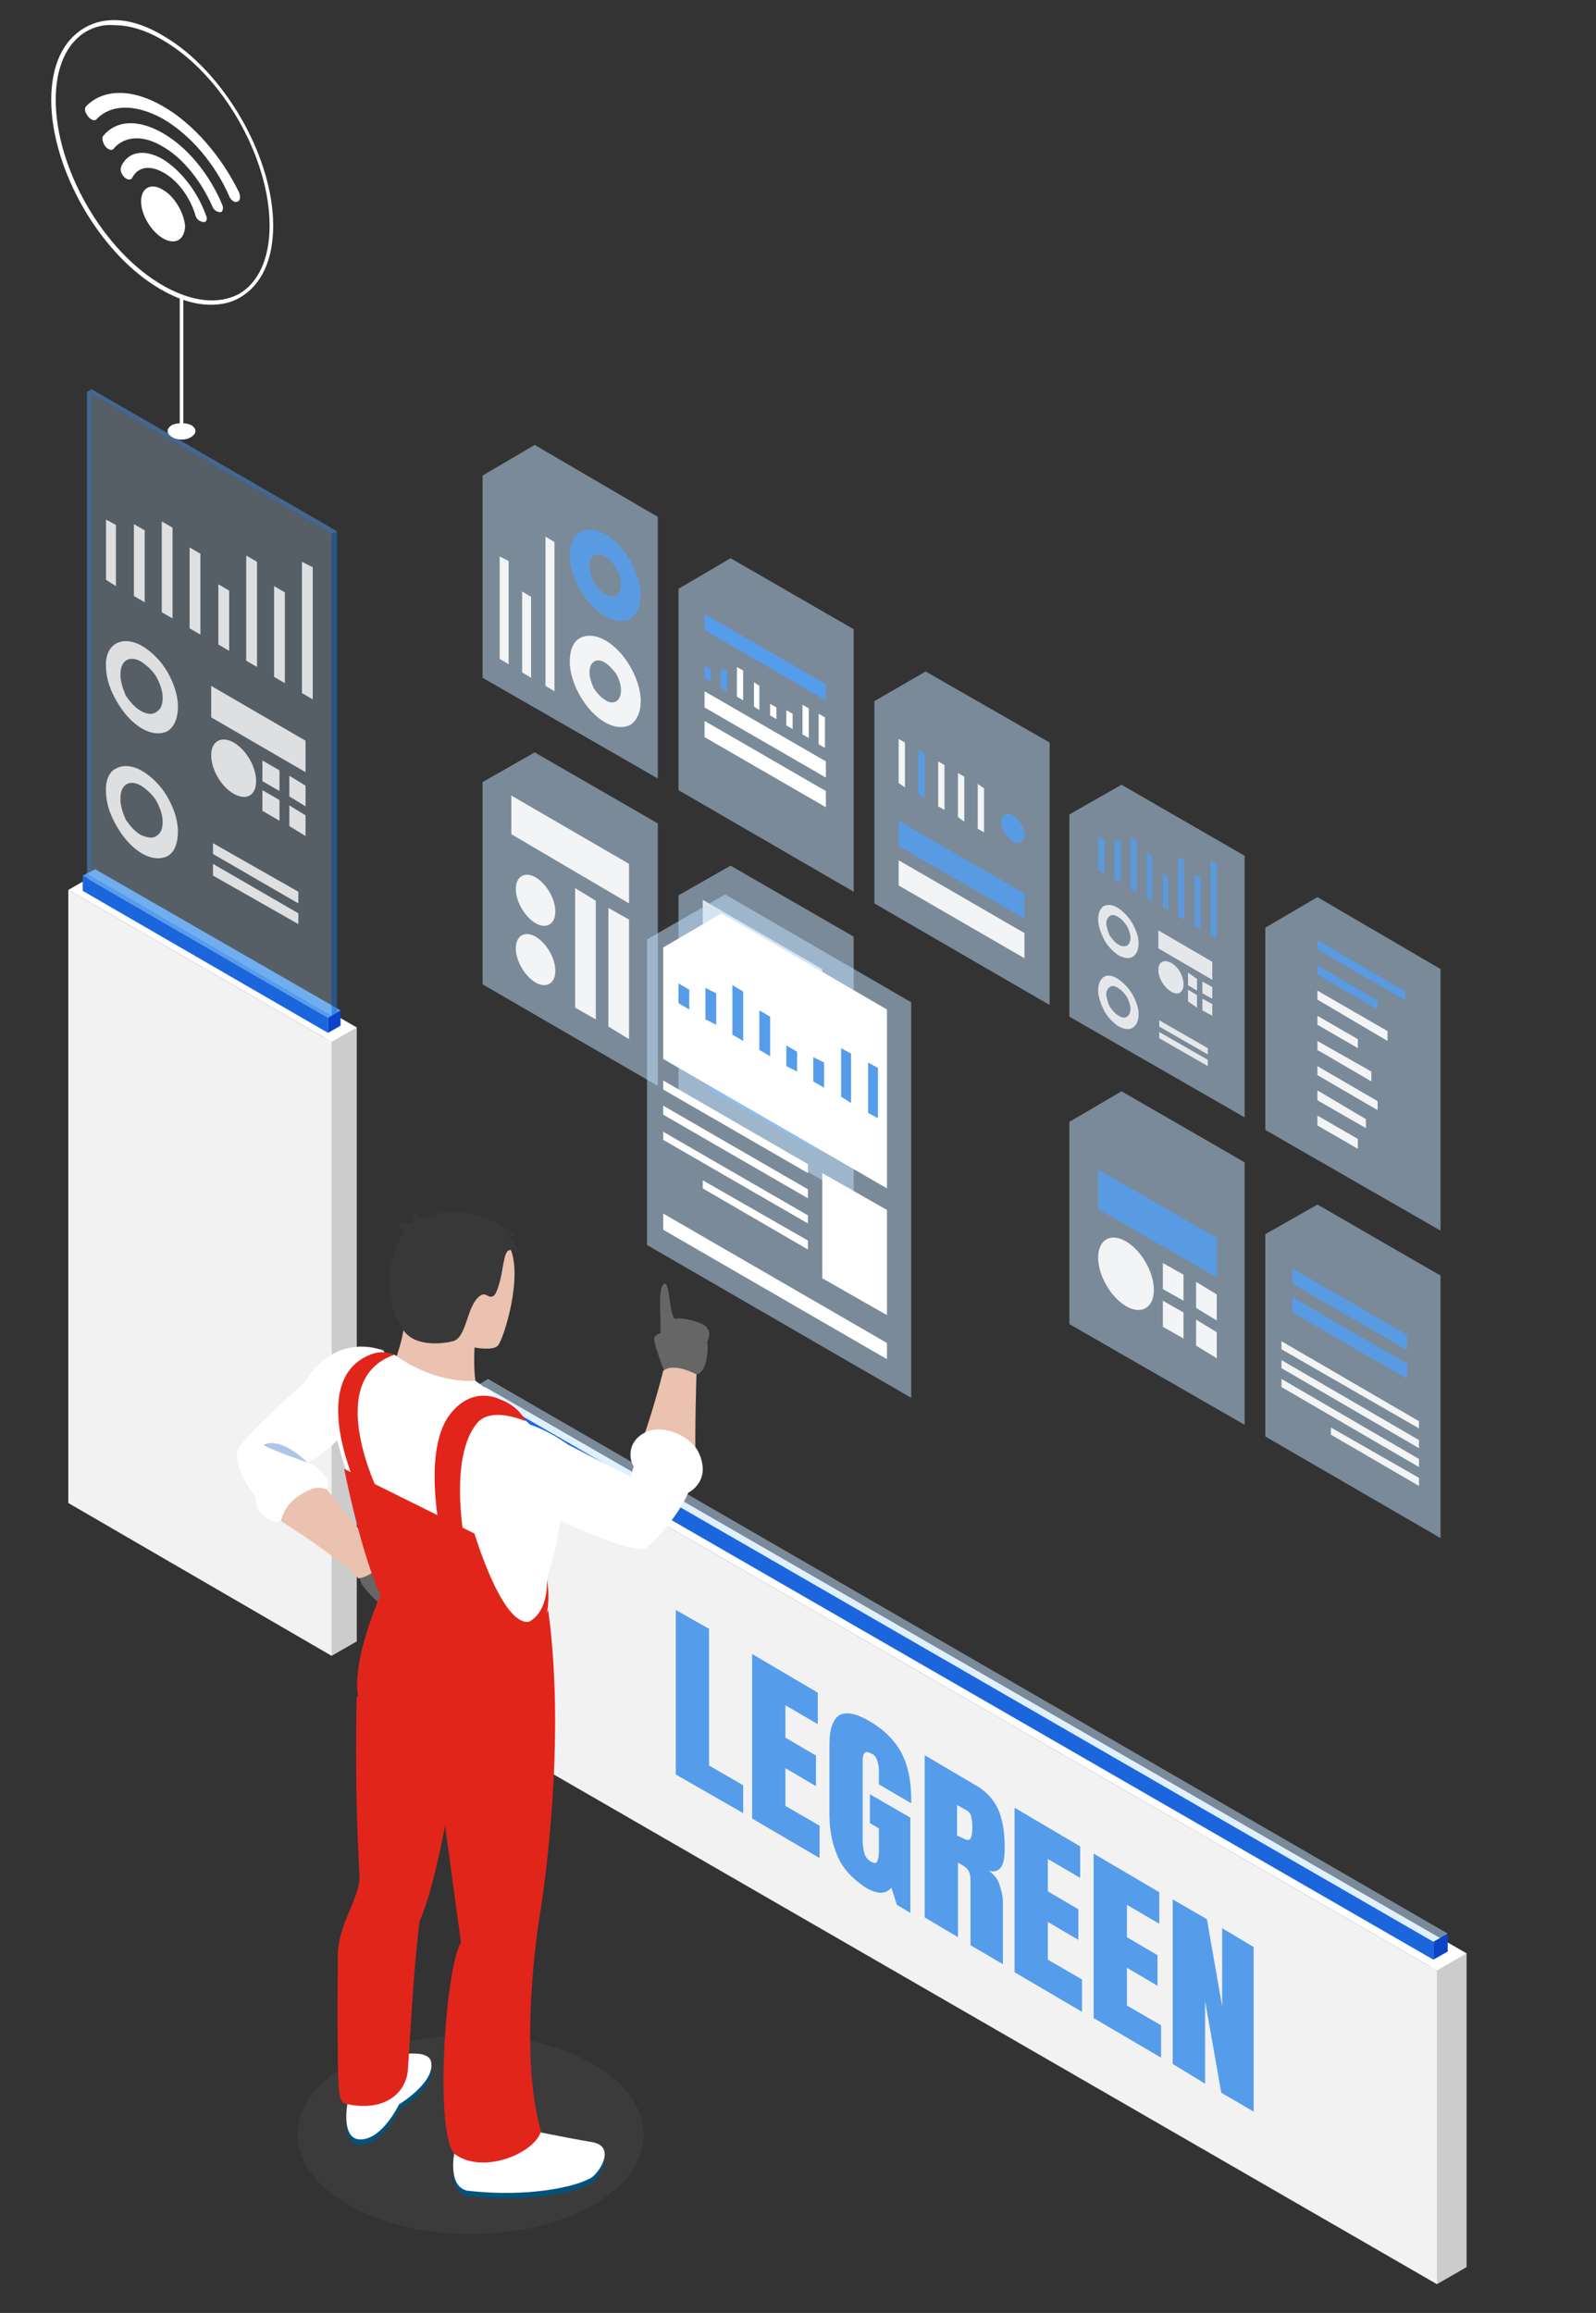 <?xml version="1.0" encoding="utf-8"?>
<!-- Generator: Adobe Illustrator 27.8.1, SVG Export Plug-In . SVG Version: 6.00 Build 0)  -->
<svg version="1.1" id="Layer_1" xmlns="http://www.w3.org/2000/svg" xmlns:xlink="http://www.w3.org/1999/xlink" x="0px" y="0px"
	 viewBox="0 0 177.6 257.3" style="enable-background:new 0 0 177.6 257.3;" xml:space="preserve">
<rect x="0" y="0" width="177.6" height="257.3" fill="#333333" stroke="none"/>
<style type="text/css">
	.st0{fill:#CCCCCC;}
	.st1{fill:#F2F2F2;}
	.st2{fill:#FFFFFF;}
	.st3{fill:#0D43C9;}
	.st4{fill:#1C66DD;}
	.st5{fill:#559CEB;}
	.st6{opacity:0.5;}
	.st7{fill:#1E76DB;}
	.st8{opacity:0.5;fill:#C2E2FF;}
	.st9{opacity:0.8;}
	.st10{opacity:0.9;}
	.st11{fill:#666666;}
	.st12{fill:#EBC1AF;}
	.st13{fill:#AFC5E8;}
	.st14{opacity:0.1;fill:#848484;}
	.st15{fill:#383838;}
	.st16{fill:#00537D;}
	.st17{fill:#E1251B;}
</style>
<g>
	<g>
		<g>
			<g>
				<g>
					<polygon class="st0" points="38.5,114.2 39.7,114.3 39.7,182.6 36.9,184.2 33.7,181.3 35.8,115.7 					"/>
					<polygon class="st1" points="36.9,184.2 7.6,167.2 7.6,99 36.9,115.9 					"/>
					<polygon class="st2" points="39.7,114.3 36.9,115.9 7.6,99 10.4,97.4 					"/>
				</g>
				<g>
					<polygon class="st3" points="37.9,114.1 36.5,114.9 36.5,113.2 37.9,112.4 					"/>
					<polygon class="st4" points="36.5,114.9 9.2,99.1 9.2,97.4 36.5,113.2 					"/>
					<polygon class="st5" points="37.9,112.4 36.5,113.2 9.2,97.4 10.6,96.7 					"/>
				</g>
			</g>
			<g class="st6">
				<polygon class="st7" points="37.5,112.6 36.9,113 36.9,59.4 37.5,59.1 				"/>
				<polygon class="st8" points="36.9,113 9.7,97.2 9.7,43.6 36.9,59.4 				"/>
				<polygon class="st5" points="10.2,96.9 9.7,97.2 9.7,43.6 10.2,43.3 				"/>
				<polygon class="st5" points="37.5,59.1 36.9,59.4 9.7,43.6 10.2,43.3 				"/>
			</g>
			<g class="st9">
				<path class="st2" d="M11.8,74.2c0,1.3,0.5,2.7,1.3,4c0.7,1.2,1.7,2.3,2.8,2.9c1.1,0.6,2.1,0.6,2.8,0.2c0.7-0.5,1.1-1.4,1.1-2.7
					c0-1.3-0.5-2.7-1.2-3.9c-0.7-1.2-1.8-2.3-2.9-2.9c-1.1-0.6-2.1-0.6-2.8-0.2C12.2,72,11.7,72.9,11.8,74.2z M13.4,75.1
					c0-0.8,0.2-1.3,0.6-1.6c0.4-0.3,1-0.3,1.7,0.1c0.6,0.4,1.3,1,1.7,1.7c0.4,0.7,0.7,1.6,0.7,2.3c0,0.8-0.2,1.3-0.7,1.6
					c-0.4,0.3-1,0.3-1.7-0.1c-0.7-0.4-1.2-1-1.7-1.7C13.7,76.7,13.4,75.8,13.4,75.1C13.4,75.1,13.4,75.1,13.4,75.1z"/>
				<path class="st2" d="M11.8,88.1c0,1.3,0.5,2.7,1.3,4c0.7,1.2,1.7,2.3,2.8,2.9c1.1,0.6,2.1,0.6,2.8,0.2c0.7-0.4,1.1-1.4,1.1-2.7
					c0-1.3-0.5-2.7-1.2-3.9c-0.7-1.2-1.8-2.3-2.9-2.9c-1.1-0.6-2.1-0.6-2.8-0.2C12.2,85.8,11.7,86.8,11.8,88.1z M13.4,88.9
					c0-0.8,0.2-1.3,0.6-1.6c0.4-0.3,1-0.3,1.7,0.1c0.6,0.4,1.3,1,1.7,1.7c0.4,0.7,0.7,1.6,0.7,2.3c0,0.8-0.2,1.3-0.7,1.6
					c-0.4,0.3-1,0.2-1.7-0.1c-0.7-0.4-1.2-1-1.7-1.7C13.7,90.5,13.4,89.7,13.4,88.9z"/>
				<polygon class="st2" points="33.2,102.8 23.7,97.4 23.7,96.1 33.2,101.6 				"/>
				<polygon class="st2" points="33.2,100.5 23.7,95 23.7,93.8 33.2,99.2 				"/>
				<polygon class="st2" points="34,85.9 23.5,79.8 23.5,76.3 34,82.4 				"/>
				<path class="st2" d="M26,82.6c1.4,0.8,2.5,2.7,2.5,4.3c0,1.6-1.1,2.2-2.5,1.4c-1.4-0.8-2.5-2.7-2.5-4.3
					C23.5,82.5,24.6,81.8,26,82.6z"/>
				<polygon class="st2" points="31.1,91.3 29.2,90.2 29.2,87.9 31.1,89 				"/>
				<polygon class="st2" points="31.1,88 29.2,86.9 29.2,84.6 31.1,85.7 				"/>
				<polygon class="st2" points="34,93 32.2,91.9 32.2,89.6 34,90.7 				"/>
				<polygon class="st2" points="34,89.7 32.2,88.6 32.2,86.3 34,87.4 				"/>
				<polygon class="st2" points="34.8,77.8 33.6,77.1 33.6,62.5 34.8,63.1 				"/>
				<polygon class="st2" points="31.7,76 30.5,75.3 30.5,65.2 31.7,65.9 				"/>
				<polygon class="st2" points="28.6,74.2 27.4,73.5 27.4,61.8 28.6,62.5 				"/>
				<polygon class="st2" points="25.5,72.4 24.3,71.7 24.3,65 25.5,65.7 				"/>
				<polygon class="st2" points="22.3,70.6 21.1,69.9 21.1,60.9 22.3,61.6 				"/>
				<polygon class="st2" points="19.2,68.8 18,68.1 18,58 19.2,58.7 				"/>
				<polygon class="st2" points="16.1,67 14.9,66.3 14.9,58.3 16.1,59 				"/>
				<polygon class="st2" points="12.9,65.2 11.8,64.5 11.8,57.8 12.9,58.4 				"/>
			</g>
		</g>
		<g>
			<g>
				<g>
					<g>
						<g>
							<path class="st2" d="M17.9,32.2C11.1,28.3,5.7,18.8,5.7,11.1c0-3.8,1.3-6.6,3.7-8c2.4-1.4,5.5-1.1,8.8,0.9
								c6.7,3.9,12.2,13.4,12.2,21.1c0,3.8-1.3,6.6-3.7,8c-1,0.6-2.1,0.8-3.3,0.8C21.7,33.9,19.8,33.3,17.9,32.2z M9.6,3.5
								c-2.2,1.3-3.4,4-3.4,7.6c0,7.6,5.3,16.9,12,20.7c3.2,1.8,6.1,2.1,8.4,0.9c2.2-1.3,3.4-4,3.4-7.6c0-7.6-5.3-16.9-12-20.7
								c-1.9-1.1-3.7-1.6-5.3-1.6C11.5,2.7,10.5,3,9.6,3.5z"/>
						</g>
					</g>
				</g>
				<path class="st2" d="M19.1,47.3c-0.6,0.4-0.6,0.9,0,1.3c0.6,0.4,1.6,0.4,2.2,0c0.6-0.4,0.6-0.9,0-1.3C20.7,47,19.7,47,19.1,47.3
					z"/>
			</g>
			<g>
				<g>
					<path class="st2" d="M18.1,21.1c-1.3-0.8-2.4-0.2-2.4,1.3c0,1.5,1.1,3.3,2.4,4.1c1.4,0.8,2.4,0.2,2.5-1.3
						C20.5,23.7,19.4,21.8,18.1,21.1L18.1,21.1z"/>
				</g>
				<g>
					<path class="st2" d="M18.1,14.8c-2.8-1.6-5.2-1.4-6.6,0.3c-0.2,0.2-0.1,0.6,0.1,1c0.1,0.2,0.3,0.4,0.5,0.5
						c0.2,0.1,0.4,0.1,0.5,0c1.1-1.4,3.2-1.7,5.5-0.3c2.3,1.3,4.3,3.9,5.5,6.6c0.1,0.3,0.3,0.5,0.5,0.6c0.2,0.1,0.3,0.1,0.5,0.1
						c0.2-0.1,0.3-0.5,0.1-0.9C23.3,19.4,20.9,16.4,18.1,14.8z"/>
				</g>
				<g>
					<path class="st2" d="M18.1,11.8c-3.5-2-6.6-1.9-8.5,0c-0.2,0.2-0.2,0.6,0.1,1c0.1,0.2,0.3,0.4,0.5,0.5c0.2,0.1,0.4,0.1,0.5,0
						c1.6-1.7,4.3-1.8,7.4-0.1c3.1,1.8,5.8,5,7.4,8.6c0.1,0.3,0.3,0.5,0.5,0.6c0.2,0.1,0.3,0.1,0.5,0c0.2-0.1,0.3-0.5,0.1-1
						C24.7,17.5,21.6,13.8,18.1,11.8z"/>
				</g>
				<g>
					<path class="st2" d="M18.1,17.7c-2.1-1.2-3.9-0.8-4.6,0.8c-0.1,0.2-0.1,0.6,0.1,0.9c0.1,0.2,0.3,0.4,0.5,0.5
						c0.2,0.1,0.5,0.1,0.6-0.1c0.6-1.2,1.9-1.5,3.5-0.6c1.6,0.9,2.9,2.7,3.5,4.6c0.1,0.4,0.3,0.7,0.6,0.8c0.2,0.1,0.3,0.1,0.5,0.1
						c0.2-0.1,0.3-0.4,0.1-0.8C22,21.4,20.2,19,18.1,17.7L18.1,17.7z"/>
				</g>
			</g>
			<g>
				<path class="st2" d="M20.2,48.2c0.1,0,0.2-0.1,0.2-0.2l0-14.9c0-0.1-0.1-0.2-0.2-0.2c-0.1,0-0.2,0.1-0.2,0.2l0,14.9
					C19.9,48.1,20,48.2,20.2,48.2z"/>
			</g>
		</g>
		<g>
			<g>
				<g>
					<g>
						<g>
							<polygon class="st0" points="161.8,217.2 163.2,217.3 163.2,252.2 159.9,254.1 133.7,220.7 158.6,219 							"/>
							<polygon class="st1" points="159.9,254.1 50.7,191.1 50.7,156.2 159.9,219.2 							"/>
							<polygon class="st2" points="163.2,217.3 159.9,219.2 50.7,156.2 54,154.3 							"/>
						</g>
						<g>
							<polygon class="st3" points="161.1,217.1 159.5,218 159.5,216 161.1,215.1 							"/>
							<polygon class="st4" points="159.5,218 52.7,156.4 52.7,154.4 159.5,216 							"/>
							<polygon class="st8" points="161.1,215.1 159.5,216 52.7,154.4 54.3,153.4 							"/>
						</g>
					</g>
				</g>
				<g>
					<g>
						<polygon class="st8" points="95,70 95,99.2 75.5,87.9 75.5,65.5 81.3,62.1 						"/>
						<g>
							<polygon class="st2" points="91.9,89.8 78.4,82 78.4,80.2 91.9,88 							"/>
							<polygon class="st2" points="91.9,86.5 78.4,78.7 78.4,76.9 91.9,84.7 							"/>
							<polygon class="st5" points="91.9,77.9 78.4,70.1 78.4,68.3 91.9,76.1 							"/>
							<polygon class="st2" points="91.8,83.2 91.1,82.8 91.1,79.4 91.8,79.8 							"/>
							<polygon class="st2" points="90,82.1 89.3,81.7 89.3,78.4 90,78.8 							"/>
							<polygon class="st2" points="88.2,81.1 87.5,80.7 87.5,79 88.2,79.4 							"/>
							<polygon class="st2" points="86.4,80 85.7,79.6 85.7,78.3 86.4,78.7 							"/>
							<polygon class="st2" points="84.5,79 83.9,78.6 83.9,75.9 84.5,76.3 							"/>
							<polygon class="st2" points="82.7,77.9 82,77.5 82,74.2 82.7,74.6 							"/>
							<polygon class="st5" points="80.9,76.9 80.2,76.5 80.2,74.3 80.9,74.7 							"/>
							<polygon class="st5" points="79.1,75.8 78.4,75.4 78.4,74.1 79.1,74.4 							"/>
						</g>
					</g>
					<g>
						<polygon class="st8" points="73.2,91.6 73.2,120.8 53.7,109.5 53.7,87 59.5,83.7 						"/>
						<g class="st10">
							<polygon class="st2" points="70,100.5 56.9,92.8 56.9,88.5 70,96.1 							"/>
							<path class="st2" d="M59.6,97.6c1.2,0.7,2.2,2.4,2.2,3.8c0,1.4-1,2-2.2,1.3c-1.2-0.7-2.2-2.4-2.2-3.8
								C57.4,97.5,58.4,96.9,59.6,97.6z"/>
							<path class="st2" d="M59.6,104.2c1.2,0.7,2.2,2.4,2.2,3.8c0,1.4-1,2-2.2,1.3c-1.2-0.7-2.2-2.4-2.2-3.8
								C57.4,104.1,58.4,103.5,59.6,104.2z"/>
							<polygon class="st2" points="66.3,113.4 64,112.1 64,98.8 66.3,100.2 							"/>
							<polygon class="st2" points="70,115.6 67.7,114.2 67.7,101 70,102.3 							"/>
						</g>
					</g>
					<g>
						<polygon class="st8" points="95,104.2 95,133.3 75.5,122.1 75.5,99.6 81.3,96.3 						"/>
						<g class="st9">
							<g>
								<polygon class="st5" points="90.9,128 78.8,121.1 78.8,119.4 90.9,126.4 								"/>
								<polygon class="st5" points="90.9,125.1 78.8,118.1 78.8,116.5 90.9,123.4 								"/>
								<polygon class="st2" points="91.5,112.2 78.2,104.5 78.2,100.1 91.5,107.8 								"/>
								<path class="st2" d="M81.3,108.1c1.7,1,3.1,3.4,3.1,5.4c0,2-1.4,2.8-3.1,1.8c-1.7-1-3.1-3.4-3.1-5.4
									C78.2,108,79.6,107.1,81.3,108.1z"/>
								<polygon class="st2" points="87.8,119.1 85.4,117.7 85.4,114.8 87.8,116.2 								"/>
								<polygon class="st2" points="87.8,114.9 85.4,113.5 85.4,110.6 87.8,112 								"/>
								<polygon class="st2" points="91.5,121.3 89.2,119.9 89.2,117 91.5,118.3 								"/>
								<polygon class="st2" points="91.5,117.1 89.2,115.7 89.2,112.8 91.5,114.1 								"/>
							</g>
						</g>
					</g>
					<g>
						<polygon class="st8" points="138.5,95.2 138.5,124.3 119,113.1 119,90.6 124.8,87.3 						"/>
						<g class="st9">
							<g>
								<path class="st2" d="M122.8,100.8c-0.4,0.3-0.6,0.8-0.6,1.5c0,0,0,0,0,0c0,0.7,0.3,1.5,0.7,2.3c0.4,0.7,1,1.3,1.6,1.7
									c0.6,0.3,1.2,0.4,1.6,0.1c0.4-0.3,0.6-0.8,0.6-1.5c0-0.7-0.3-1.5-0.7-2.2c-0.4-0.7-1-1.3-1.6-1.7
									C123.8,100.6,123.2,100.6,122.8,100.8z M123.1,102.8c0-0.4,0.1-0.7,0.4-0.9c0.2-0.2,0.6-0.1,0.9,0.1c0.4,0.2,0.7,0.6,1,1
									c0.2,0.4,0.4,0.9,0.4,1.3c0,0.4-0.1,0.7-0.4,0.9c-0.2,0.1-0.6,0.1-0.9-0.1c-0.4-0.2-0.7-0.6-1-1
									C123.3,103.7,123.2,103.3,123.1,102.8z"/>
								<path class="st2" d="M122.8,108.7c-0.4,0.3-0.6,0.8-0.6,1.5c0,0.7,0.3,1.5,0.7,2.3c0.4,0.7,1,1.3,1.6,1.7
									c0.6,0.3,1.2,0.4,1.6,0.1c0.4-0.3,0.6-0.8,0.6-1.5c0-0.7-0.3-1.5-0.7-2.2c-0.4-0.7-1-1.3-1.6-1.7
									C123.8,108.5,123.2,108.4,122.8,108.7z M123.1,110.7c0-0.4,0.1-0.7,0.4-0.9c0.2-0.2,0.6-0.1,0.9,0.1c0.4,0.2,0.7,0.6,1,1
									c0.2,0.4,0.4,0.9,0.4,1.3c0,0.4-0.1,0.7-0.4,0.9c-0.2,0.2-0.6,0.1-0.9-0.1c-0.4-0.2-0.7-0.6-1-1
									C123.3,111.6,123.2,111.2,123.1,110.7z"/>
								<polygon class="st2" points="134.4,118.6 129,115.5 129,114.8 134.4,117.9 								"/>
								<polygon class="st2" points="134.4,117.3 129,114.2 129,113.5 134.4,116.6 								"/>
								<polygon class="st2" points="134.9,109 128.9,105.5 128.9,103.5 134.9,107 								"/>
								<path class="st2" d="M130.3,107.1c0.8,0.4,1.4,1.5,1.4,2.4c0,0.9-0.6,1.3-1.4,0.8c-0.8-0.5-1.4-1.5-1.4-2.4
									S129.5,106.7,130.3,107.1z"/>
								<polygon class="st2" points="133.2,112.1 132.2,111.4 132.2,110.1 133.2,110.7 								"/>
								<polygon class="st2" points="133.2,110.2 132.2,109.6 132.2,108.2 133.2,108.9 								"/>
								<polygon class="st2" points="134.9,113 133.8,112.4 133.8,111.1 134.9,111.7 								"/>
								<polygon class="st2" points="134.9,111.1 133.8,110.5 133.8,109.2 134.9,109.8 								"/>
							</g>
							<g>
								<polygon class="st5" points="135.4,104.4 134.7,104 134.7,95.7 135.4,96 								"/>
								<polygon class="st5" points="133.6,103.4 132.9,103 132.9,97.2 133.6,97.6 								"/>
								<polygon class="st5" points="131.8,102.3 131.1,102 131.1,95.3 131.8,95.7 								"/>
								<polygon class="st5" points="130,101.3 129.4,100.9 129.4,97.1 130,97.5 								"/>
								<polygon class="st5" points="128.2,100.3 127.6,99.9 127.6,94.8 128.2,95.2 								"/>
								<polygon class="st5" points="126.5,99.3 125.8,98.9 125.8,93.1 126.5,93.5 								"/>
								<polygon class="st5" points="124.7,98.2 124,97.8 124,93.3 124.7,93.7 								"/>
								<polygon class="st5" points="122.9,97.2 122.2,96.8 122.2,93 122.9,93.4 								"/>
							</g>
						</g>
					</g>
					<g>
						<polygon class="st8" points="160.3,107.8 160.3,136.9 140.8,125.7 140.8,103.2 146.6,99.8 						"/>
						<g class="st10">
							<polygon class="st5" points="156.4,111.3 146.6,105.6 146.6,104.6 156.4,110.3 							"/>
							<polygon class="st5" points="153.3,112.3 146.6,108.4 146.6,107.4 153.3,111.3 							"/>
							<polygon class="st2" points="154.4,115.8 146.6,111.2 146.6,110.2 154.4,114.7 							"/>
							<polygon class="st2" points="151.1,116.6 146.6,114 146.6,113 151.1,115.6 							"/>
							<polygon class="st2" points="152.6,120.3 146.6,116.8 146.6,115.8 152.6,119.2 							"/>
							<polygon class="st2" points="153.3,123.5 146.6,119.6 146.6,118.6 153.3,122.5 							"/>
							<polygon class="st2" points="152,125.5 146.6,122.4 146.6,121.3 152,124.5 							"/>
							<polygon class="st2" points="151.1,127.8 146.6,125.2 146.6,124.1 151.1,126.7 							"/>
						</g>
					</g>
					<g>
						<polygon class="st8" points="160.3,141.9 160.3,171.1 140.8,159.8 140.8,137.3 146.6,134 						"/>
						<g class="st10">
							<polygon class="st5" points="156.6,153.4 143.8,146 143.8,144.3 156.6,151.7 							"/>
							<polygon class="st5" points="156.6,150.2 143.8,142.8 143.8,141.1 156.6,148.5 							"/>
							<polygon class="st2" points="157.9,158.9 142.6,150.1 142.6,149.2 157.9,158.1 							"/>
							<polygon class="st2" points="157.9,161.1 142.6,152.2 142.6,151.3 157.9,160.2 							"/>
							<polygon class="st2" points="157.9,163.2 142.6,154.3 142.6,153.4 157.9,162.3 							"/>
							<polygon class="st2" points="157.9,165.3 148.1,159.6 148.1,158.8 157.9,164.4 							"/>
						</g>
					</g>
					<g>
						<polygon class="st8" points="138.5,129.3 138.5,158.5 119,147.3 119,124.8 124.8,121.4 						"/>
						<g class="st10">
							<polygon class="st5" points="135.4,142.1 122.2,134.5 122.2,130.1 135.4,137.7 							"/>
							<path class="st2" d="M125.3,138.1c1.7,1,3.1,3.4,3.1,5.4c0,2-1.4,2.8-3.1,1.8c-1.7-1-3.1-3.4-3.1-5.4
								C122.2,137.9,123.6,137.1,125.3,138.1z"/>
							<polygon class="st2" points="131.7,148.9 129.4,147.6 129.4,144.7 131.7,146 							"/>
							<polygon class="st2" points="131.7,144.7 129.4,143.4 129.4,140.5 131.7,141.8 							"/>
							<polygon class="st2" points="135.4,151.1 133.1,149.7 133.1,146.8 135.4,148.2 							"/>
							<polygon class="st2" points="135.4,146.9 133.1,145.5 133.1,142.6 135.4,144 							"/>
						</g>
					</g>
					<g>
						<polygon class="st8" points="73.2,57.5 73.2,86.6 53.7,75.4 53.7,52.9 59.5,49.5 						"/>
						<g class="st10">
							<path class="st5" d="M63.4,61.8C63.4,61.8,63.4,61.8,63.4,61.8c0,1.3,0.5,2.7,1.2,3.9c0.7,1.2,1.7,2.3,2.8,2.9
								c1.1,0.6,2.1,0.6,2.8,0.2c0.7-0.5,1.1-1.4,1.1-2.6c0-1.3-0.5-2.7-1.2-3.9c-0.7-1.2-1.7-2.3-2.8-2.9c-1.1-0.6-2.1-0.6-2.8-0.2
								C63.8,59.6,63.4,60.5,63.4,61.8z M65.6,63c0-0.6,0.2-1,0.5-1.2c0.3-0.2,0.7-0.2,1.2,0.1v0c0.5,0.3,0.9,0.7,1.3,1.3
								c0.3,0.6,0.5,1.2,0.5,1.8c0,0.6-0.2,1-0.5,1.2c-0.3,0.2-0.8,0.2-1.2-0.1c-0.5-0.3-0.9-0.7-1.3-1.3
								C65.8,64.2,65.6,63.6,65.6,63z"/>
							<path class="st2" d="M63.4,73.6C63.4,73.6,63.4,73.6,63.4,73.6c0,1.3,0.5,2.7,1.2,3.9c0.7,1.2,1.7,2.3,2.8,2.9
								c1.1,0.6,2.1,0.6,2.8,0.2c0.7-0.5,1.1-1.4,1.1-2.6c0-1.3-0.5-2.7-1.2-3.9c-0.7-1.2-1.7-2.3-2.8-2.9c-1.1-0.6-2.1-0.6-2.8-0.2
								C63.8,71.4,63.4,72.3,63.4,73.6z M65.6,74.8c0-0.6,0.2-1,0.5-1.2c0.3-0.2,0.7-0.2,1.2,0.1v0c0.5,0.3,0.9,0.8,1.3,1.3
								c0.3,0.6,0.5,1.2,0.5,1.8c0,0.6-0.2,1-0.5,1.2c-0.3,0.2-0.8,0.2-1.2-0.1c-0.5-0.3-0.9-0.7-1.3-1.3
								C65.8,76,65.6,75.3,65.6,74.8z"/>
							<polygon class="st2" points="61.7,76.9 60.7,76.3 60.7,59.7 61.7,60.3 							"/>
							<polygon class="st2" points="59.1,75.4 58.1,74.8 58.1,65.8 59.1,66.4 							"/>
							<polygon class="st2" points="56.6,73.9 55.6,73.3 55.6,61.9 56.6,62.4 							"/>
						</g>
					</g>
					<g>
						<polygon class="st8" points="116.8,82.6 116.8,111.8 97.3,100.5 97.3,78 103,74.7 						"/>
						<g class="st10">
							<path class="st5" d="M112.7,90.7c0.7,0.4,1.3,1.4,1.3,2.2c0,0.8-0.6,1.1-1.3,0.7c-0.7-0.4-1.3-1.4-1.3-2.2
								C111.5,90.6,112,90.3,112.7,90.7z"/>
							<polygon class="st2" points="109.5,92.6 108.8,92.2 108.8,87.2 109.5,87.7 							"/>
							<polygon class="st2" points="107.3,91.4 106.6,90.9 106.6,86 107.3,86.4 							"/>
							<polygon class="st2" points="105.1,90.1 104.4,89.7 104.4,84.7 105.1,85.1 							"/>
							<polygon class="st5" points="102.9,88.8 102.2,88.4 102.2,83.4 102.9,83.9 							"/>
							<polygon class="st2" points="100.7,87.6 100,87.1 100,82.2 100.7,82.6 							"/>
							<polygon class="st2" points="114,106.6 100,98.5 100,95.7 114,103.8 							"/>
							<polygon class="st5" points="114,102.2 100,94.1 100,91.3 114,99.4 							"/>
						</g>
					</g>
				</g>
				<polygon class="st8" points="101.4,111.5 101.4,155.5 72,138.5 72,104.5 80.7,99.5 				"/>
				<polygon class="st2" points="98.7,151.2 73.8,136.8 73.8,135 98.7,149.4 				"/>
				<g>
					<polygon class="st2" points="89.9,130.5 73.8,121.2 73.8,120.2 89.9,129.5 					"/>
					<polygon class="st2" points="89.9,133.3 73.8,124 73.8,123 89.9,132.3 					"/>
					<polygon class="st2" points="89.9,136.1 73.8,126.8 73.8,125.9 89.9,135.2 					"/>
					<polygon class="st2" points="89.9,139 78.2,132.2 78.2,131.3 89.9,138 					"/>
					<polygon class="st2" points="98.7,146.3 91.5,142.2 91.5,130.5 98.7,134.6 					"/>
					<polygon class="st2" points="98.7,112.3 98.7,132.2 73.8,117.8 73.8,105.4 80.3,101.6 					"/>
				</g>
				<g>
					<path class="st5" d="M75.2,197.4v-18.3l3.7,2.1v15.2l3.8,2.2v3.1L75.2,197.4z"/>
					<path class="st5" d="M83.7,202.3v-18.3l7.3,4.3v3.5l-3.6-2.1v3.6l3.4,2v3.4l-3.4-2v4.2l3.8,2.2v3.6L83.7,202.3z"/>
					<path class="st5" d="M93.3,206.7c-0.6-1.3-1-2.9-1-4.8V194c0-1.7,0.4-2.7,1.1-3.2c0.8-0.4,1.9-0.2,3.4,0.7
						c1.2,0.7,2.1,1.5,2.8,2.4c0.7,0.9,1.1,1.8,1.4,2.9c0.3,1.1,0.4,2.3,0.4,3.8l-3.6-2.1v-1.6c0-0.4-0.1-0.8-0.2-1.1
						c-0.1-0.3-0.3-0.6-0.6-0.7c-0.7-0.4-1-0.2-1,0.8v8.9c0,0.6,0.1,1,0.2,1.4c0.1,0.4,0.4,0.7,0.7,0.9c0.4,0.2,0.6,0.2,0.7,0
						c0.1-0.2,0.2-0.6,0.2-1.1v-2.6l-1-0.6v-3.2l4.5,2.6v10.6l-1.5-0.9l-0.6-1.9c-0.7,0.8-1.7,0.7-3-0.1
						C94.9,209,93.9,208,93.3,206.7z"/>
					<path class="st5" d="M102.8,195.2l5.6,3.3c0.9,0.5,1.6,1.1,2.1,1.8c0.5,0.7,0.8,1.4,1,2.3c0.2,0.8,0.3,1.8,0.3,2.9
						c0,1-0.1,1.8-0.4,2.2c-0.3,0.4-0.7,0.6-1.4,0.4c0.6,0.4,1,0.9,1.2,1.5s0.4,1.3,0.4,2l0,6.9l-3.6-2.1v-7.2
						c0-0.5-0.1-0.9-0.3-1.2c-0.2-0.3-0.6-0.5-1.1-0.8v8.3l-3.7-2.2V195.2z M107.4,204.6c0.5,0.3,0.8-0.1,0.8-1.2
						c0-0.5,0-0.9-0.1-1.1c0-0.3-0.1-0.5-0.2-0.6c-0.1-0.2-0.3-0.3-0.5-0.4l-0.9-0.5v3.4L107.4,204.6z"/>
					<path class="st5" d="M112.9,219.4v-18.3l7.3,4.3v3.5l-3.6-2.1v3.6l3.4,2v3.4l-3.4-2v4.2l3.8,2.2v3.6L112.9,219.4z"/>
					<path class="st5" d="M121.7,224.5v-18.3l7.3,4.3v3.5l-3.6-2.1v3.6l3.4,2v3.4l-3.4-2v4.2l3.8,2.2v3.6L121.7,224.5z"/>
					<path class="st5" d="M130.5,229.6v-18.3l3.8,2.2l1.7,9.7v-8.7l3.5,2.1v18.3l-3.6-2.1l-1.8-10.2v9.2L130.5,229.6z"/>
				</g>
			</g>
			<g>
				<polygon class="st5" points="97.7,124.4 96.6,123.8 96.6,118.2 97.7,118.8 				"/>
				<polygon class="st5" points="94.7,122.7 93.6,122 93.6,116.6 94.7,117.2 				"/>
				<polygon class="st5" points="91.7,121 90.5,120.3 90.5,117.6 91.7,118.2 				"/>
				<polygon class="st5" points="88.7,119.2 87.5,118.6 87.5,116.3 88.7,117 				"/>
				<polygon class="st5" points="85.7,117.5 84.5,116.8 84.5,112.4 85.7,113.1 				"/>
				<polygon class="st5" points="82.7,115.8 81.5,115.1 81.5,109.6 82.7,110.3 				"/>
				<polygon class="st5" points="79.7,114 78.5,113.4 78.5,109.9 79.7,110.5 				"/>
				<polygon class="st5" points="76.7,112.3 75.5,111.6 75.5,109.4 76.7,110.1 				"/>
			</g>
		</g>
	</g>
</g>
<g>
	<path class="st11" d="M42,173.3h0.8l1.1,1.6l-0.1,2.9c0,0-1.2,0.6-1.3,0.7c-0.2,0.1-2.4-2.1-2.4-2.7C39.9,175.1,42,173.3,42,173.3z
		"/>
	<path class="st12" d="M33.5,164l1.7,0.5l1,1c0,0,5.4,6.8,6.1,7.3c0.2,1.3-0.6,2.4-2.4,2.8c-2.1-2.3-9.1-6.7-9.1-6.7l-0.5-1.7
		l1.5-2.6L33.5,164z"/>
	<path class="st2" d="M33.9,153.8c0,0,2.8-5.5,8.7-3.6c1.2,0.6-3.7,8.6-3.7,8.6s-2.5,2.9-4.5,3.8c-1.5,0.6-5.1,4.9-5.1,4.9
		s-3.2-3.3-2.9-6C26.7,160.1,33.9,153.8,33.9,153.8z"/>
	<path class="st2" d="M30.6,163.7c1.8-1.3,3.7-1.4,4.7-0.4c1.1,0.9,1.5,1.9,1,2.3c-0.3,0.2-0.7-0.7-2.9,0.7c-2,1.3-1.9,2.6-2.2,2.9
		c-0.7,0.5-2.7-0.8-2.7-2.1C28.5,165.9,28.8,165.1,30.6,163.7z"/>
	<path class="st13" d="M34.2,162.7c0,0-5.4-1.9-4.8-2C31.4,159.8,34.2,162.7,34.2,162.7z"/>
	<path class="st14" d="M38.8,229.6c7.5-4.3,19.7-4.3,27.2,0c7.5,4.3,7.5,11.4,0,15.7c-7.5,4.3-19.7,4.3-27.2,0
		C31.2,240.9,31.2,233.9,38.8,229.6z"/>
	<path class="st12" d="M50.6,146.4l2.3,2.2c0,0-0.3,2.8,0,5c0.3,1.1-1,1.1-1,1.1l-3,0.4l-3.4-1.4l-1.7-1.9c0,0,0.9-2.3,1.1-3.9
		C44.7,147,50.6,146.4,50.6,146.4z"/>
	<path class="st12" d="M54.5,137.8c0,0,2,0.4,2.2,0.9c1.6,3.2-0.7,10.4-1.3,11c-0.6,0.6-2.6,0.2-2.6,0.2s-1.9-1.5-2.2-3.1
		c-0.3-1.6,0.9-5.4,0.9-5.4L54.5,137.8z"/>
	<path class="st15" d="M44.2,136.2c0.8-0.3,1.5,0,1.6-0.1c0.1-0.1,0.1-1,0.5-1.4c0,0.6,0.4,0.9,0.7,0.8c3.9-1.7,8.5,0.3,10.4,1.9
		c0,0-1,0-0.7,0.3c0.6,0.7,1,1.3,1.1,1.8c-0.6-0.5-1.2-0.6-1.4-0.2c-0.2,0.3-0.3,0.8-0.5,1.9c-0.2,1.3-0.6,2.6-0.9,2.9
		c-0.6,0.5-0.9-0.4-1.5,0c-1.6,1-1.5,4.7-3.1,5.1c-0.7,0.2-4.1,0.8-5.5-1.2c-2.5-3.6-1.7-8.2-0.1-10.7
		C45.1,137,44.9,136.7,44.2,136.2z"/>
	<path class="st16" d="M43.8,229.3c0,0,4.2-1.1,4.2,0.9c0.2,2.2-3.6,4.5-3.6,4.5s-1.8,3.8-4.2,3.9c-2.4,0.1-1.5-4.2-1.5-4.2
		L43.8,229.3z"/>
	<path class="st16" d="M58.1,237.4c0,0,4.8,1,7.8,1.5c2.9,0.5,0.5,3.9-0.4,4.1c-1.4,0.8-6.6,2.1-13.5,1.3c-2.3-0.5-1.4-4.4-1.4-4.4
		L58.1,237.4z"/>
	<path class="st2" d="M43.8,228.7c0,0,4.2-1,4.2,0.9c0.2,2.2-3.6,4.5-3.6,4.5s-1.8,3.8-4.2,3.9c-2.4,0.1-1.5-4.2-1.5-4.2L43.8,228.7
		z"/>
	<path class="st17" d="M40,208.5c-0.6-10.5-0.3-19.8-0.3-19.8l11.4,4.8c0,0-1.9,14.5-4.4,20.2c-0.7,5.2-1.1,13.8-1.3,16.4
		c-0.1,2.6-2.5,5-7.1,3.9c-0.7-0.3-0.7-2.8-0.7-5.9c-0.1-4.1,0-9.2,0-11.1C37.9,213.6,40.2,210.8,40,208.5z"/>
	<path class="st2" d="M58.1,236.8c0,0,4.8,1,7.8,1.5c2.9,0.5,0.5,3.9-0.4,4.1c-1.4,0.8-6.6,2.1-13.5,1.3c-2.3-0.5-1.4-4.4-1.4-4.4
		L58.1,236.8z"/>
	<path class="st17" d="M54.6,182.5c3.8,0.5,5.6-1.4,6.4-3.4c2.2,16-1,34.4-1,34.4s-2.4,14.6,0.2,23.6c-0.7,2.4-6.3,4.8-9.5,2.6
		c-2.4-1.7-1.2-20.8,0.6-23.6l-2.8-20.5c0,0-5.2-1.8-7.9-5.1c-2.7-3.2,1.8-13.2,1.8-13.2S51.5,182.5,54.6,182.5z"/>
	<path class="st11" d="M73.5,148.3c0-0.6,0-1.1,0-1.4c0-0.7-0.3-4,0.5-4.1c0.5-0.1,0.5,3.5,1.1,3.9c1-0.2,3.5,0.5,3.6,1.1
		c0.5,0.4,0,1.5,0,1.5s0.2,1.3-0.3,2.7c-0.3,0.7-0.8,0.9-0.8,0.9l-2.3,0.2l-1.4-0.6c0,0-1-2.6-1.1-3.4
		C72.7,148.7,73.1,148.4,73.5,148.3z"/>
	<path class="st12" d="M77.5,152.9c0,0-0.2,6.7-0.1,9.4c0.2,0.5-5.8-2.4-5.8-2.4s1.2-3.4,2.2-7.4C75,151.5,77.5,152.9,77.5,152.9z"
		/>
	<path class="st2" d="M71.9,159.3c2-0.9,5.1,0.5,5.9,2.4c1.4,3.2-1.3,4.4-1.3,4.4s-4.8-2.1-5.6-2.6C70,163,69.5,160.4,71.9,159.3z"
		/>
	<path class="st2" d="M43.9,150.7c4.7,3.4,9,2.9,9,2.9s6.1,4.3,7.5,6.5c4.4,6.5,0.3,14.8,0.5,15.7c0.2,0.9-0.2,2.8-0.2,2.8
		s-0.1,1.2-2.2,3c-2.1,1.8-8.5-0.6-8.5-0.6l-7.2-4.9l-2.9-10.2l-1.1-1.6c0,0-0.8-1.7-1.7-6C36.3,154.4,38.6,149.3,43.9,150.7z"/>
	<path class="st17" d="M58.9,180.4c2.3-1.3,1.9-4.8,2-4.6c0.4,3-0.3,4.6-0.3,4.6l-3.8,4.1l-7.3-0.9c0,0-6.5-5.6-7.2-6.2
		c-2.3-5.2-4-14-4-14l14.5,7.2C52.8,170.6,55.9,181,58.9,180.4z"/>
	<path class="st17" d="M55.7,155.7c0,0,1.9,0.6,2.8,2.4c0,0-3.8-1.7-5.4,0.2c-3.1,3.7-1.5,12.5-1.5,12.5l-2.8-1.5
		c0,0-1.6-8.3,1.3-12C52.7,154,55.7,155.7,55.7,155.7z"/>
	<path class="st17" d="M41.2,150.7c1.4-0.6,2.7,0,2.7,0c-8.1,2.8-1.7,15.5-1.7,15.5l-2.8-1.5C39.4,164.7,34.4,153.4,41.2,150.7z"/>
	<path class="st2" d="M63.2,160.7l7,3.6c0,0,0.4-1.8,0.8-2.3c1-1.2,6.2,1.1,5.8,3.3c-0.3,2-3.9,6.4-5,6.9
		c-2.4,0.8-13.6-5.1-13.6-5.1s-6.8-1.5-4.6-6.8C55.7,155.1,63.2,160.7,63.2,160.7z"/>
</g>
</svg>
